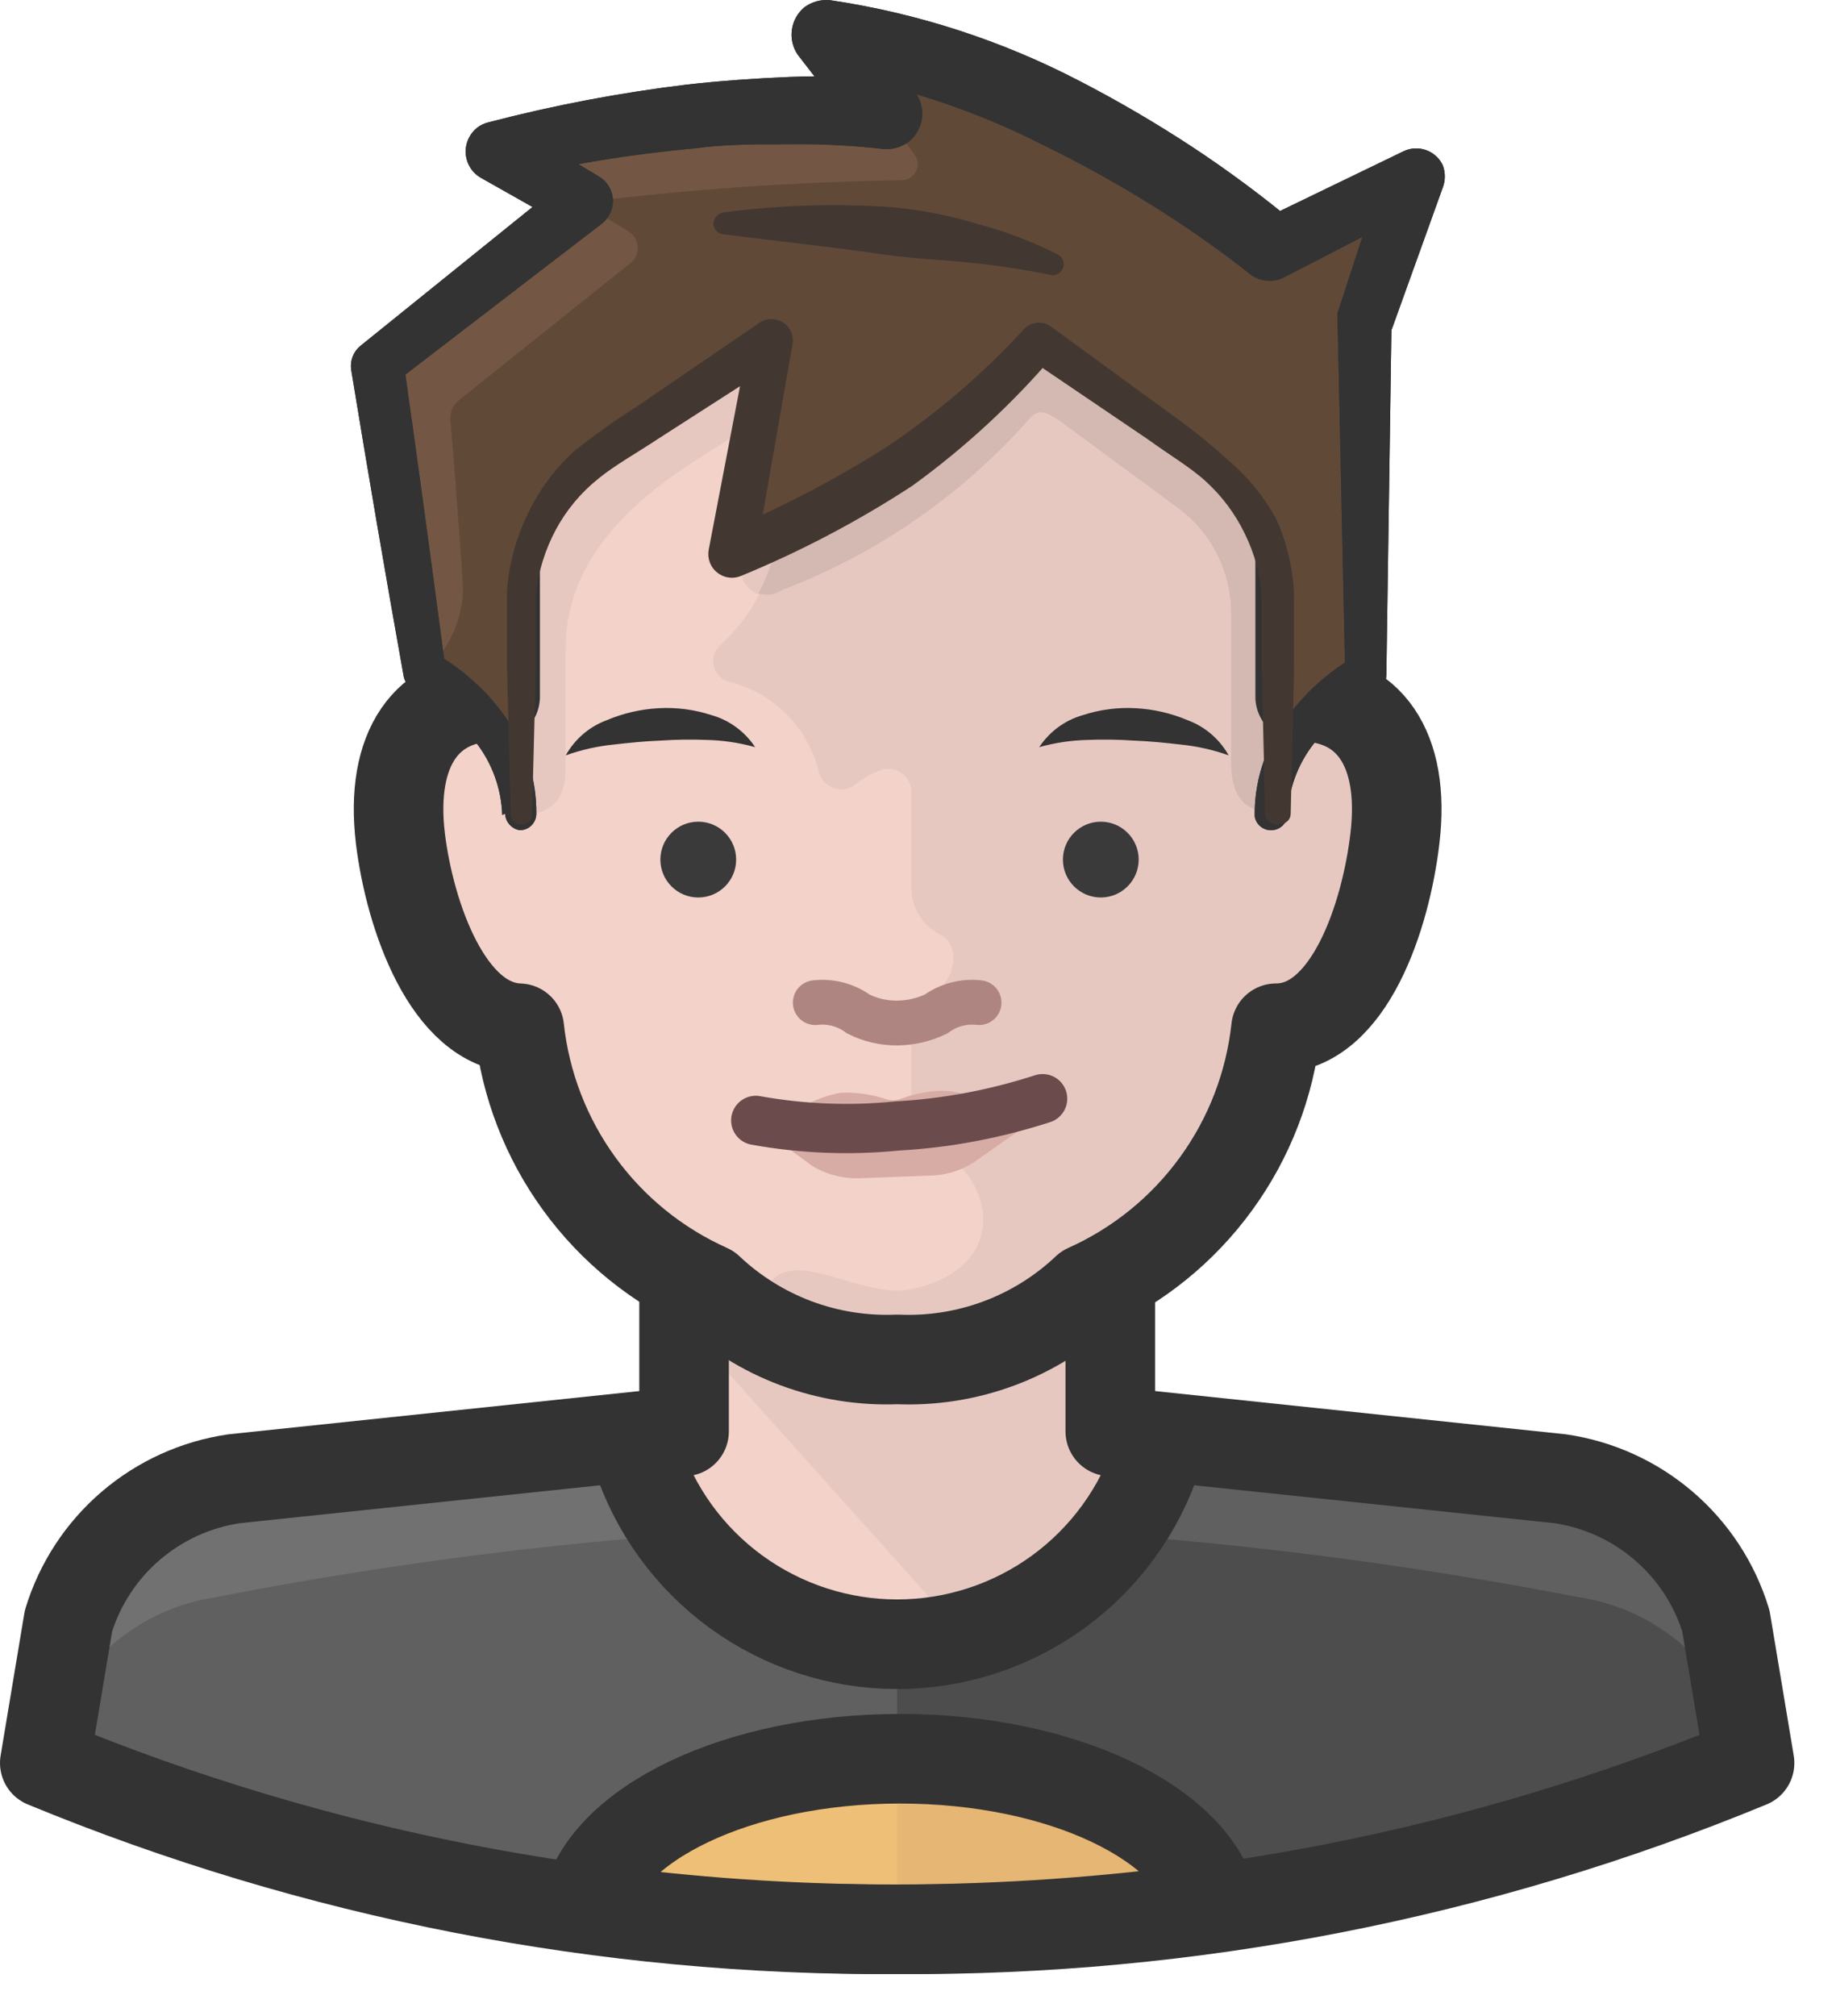 <svg width="41" height="45" viewBox="0 0 41 45" fill="none" xmlns="http://www.w3.org/2000/svg">
<path d="M38.541 36.182C38.288 35.357 37.806 34.621 37.15 34.059C36.495 33.498 35.694 33.133 34.84 33.009L24.794 31.952V28.494H15.276V31.931L5.23 32.988C4.376 33.112 3.575 33.476 2.92 34.038C2.264 34.6 1.782 35.336 1.529 36.161L1 39.333C7.035 41.824 13.506 43.086 20.035 43.045C26.564 43.086 33.035 41.824 39.07 39.333L38.541 36.182Z" fill="#F3D2C9"/>
<path d="M39.07 39.354L38.541 36.182C38.288 35.357 37.806 34.621 37.15 34.059C36.495 33.498 35.694 33.133 34.84 33.009L24.794 31.952V28.494H15.276V29.551L21.473 36.457C22.141 37.168 22.518 38.104 22.531 39.079V43.013C28.216 42.775 33.815 41.536 39.07 39.354V39.354Z" fill="#E7C8C1"/>
<path d="M38.541 36.182C38.288 35.357 37.806 34.621 37.15 34.059C36.495 33.498 35.694 33.133 34.84 33.009C31.932 32.586 28.939 32.29 25.925 32.111C25.633 33.442 24.884 34.63 23.808 35.468C22.733 36.306 21.398 36.742 20.035 36.7C18.533 36.7 14.663 35.642 14.134 32.089C11.089 32.258 8.106 32.565 5.23 32.999C4.376 33.123 3.575 33.487 2.92 34.049C2.264 34.61 1.782 35.346 1.529 36.171L1 39.344C7.035 41.835 13.506 43.097 20.035 43.056C26.564 43.097 33.035 41.835 39.07 39.344L38.541 36.182Z" fill="#717171"/>
<path d="M35.252 35.643C31.863 34.979 28.438 34.517 24.995 34.257C24.42 35.028 23.671 35.652 22.809 36.078C21.947 36.505 20.997 36.721 20.035 36.711C19.074 36.676 18.13 36.441 17.265 36.021C16.4 35.6 15.632 35.003 15.012 34.268C11.59 34.533 8.186 34.995 4.818 35.653C3.872 35.794 2.995 36.228 2.31 36.894C1.625 37.56 1.167 38.424 1 39.365C7.035 41.856 13.506 43.118 20.035 43.077C26.564 43.118 33.035 41.856 39.07 39.365C38.902 38.424 38.444 37.558 37.759 36.891C37.074 36.223 36.198 35.787 35.252 35.643V35.643Z" fill="#606060"/>
<path d="M38.541 36.182C38.288 35.357 37.806 34.621 37.15 34.059C36.495 33.498 35.694 33.134 34.84 33.009C31.932 32.586 28.939 32.29 25.925 32.121C25.741 33.032 25.334 33.883 24.74 34.597C24.145 35.312 23.383 35.867 22.52 36.214V43.003C28.208 42.769 33.811 41.534 39.07 39.354L38.541 36.182Z" fill="#606060"/>
<path d="M39.07 39.365C38.903 38.424 38.445 37.56 37.76 36.894C37.075 36.227 36.198 35.794 35.252 35.653C31.863 34.996 28.438 34.533 24.995 34.268V34.268C24.419 35.037 23.669 35.659 22.807 36.083C21.946 36.508 20.996 36.723 20.035 36.711V43.056C26.562 43.1 33.032 41.845 39.07 39.365Z" fill="#4D4D4D"/>
<path d="M13.077 42.59C15.382 42.909 17.707 43.068 20.035 43.066C22.405 43.062 24.773 42.896 27.12 42.569C26.708 40.708 23.726 39.259 20.099 39.259C16.471 39.259 13.468 40.719 13.077 42.59Z" fill="#EEBF76"/>
<path d="M27.12 42.569C26.708 40.708 23.726 39.259 20.099 39.259H20.035V43.066C22.405 43.064 24.773 42.898 27.12 42.569V42.569Z" fill="#E5B674"/>
<path d="M13.077 42.59C15.382 42.909 17.707 43.068 20.035 43.066C22.405 43.062 24.773 42.896 27.12 42.569C26.708 40.708 23.726 39.259 20.099 39.259C16.471 39.259 13.468 40.719 13.077 42.59Z" stroke="#333333" stroke-width="2" stroke-miterlimit="10" stroke-linecap="round"/>
<path d="M24.794 31.952L34.84 33.009C35.694 33.134 36.495 33.498 37.15 34.059C37.806 34.621 38.288 35.357 38.541 36.182L39.07 39.354C33.035 41.845 26.564 43.107 20.035 43.066C13.506 43.107 7.035 41.845 1 39.354L1.529 36.182C1.782 35.357 2.264 34.621 2.92 34.059C3.575 33.498 4.376 33.134 5.23 33.009L15.276 31.952" stroke="#333333" stroke-width="2" stroke-linejoin="round"/>
<path d="M25.851 32.47C25.454 33.7 24.677 34.772 23.632 35.533C22.587 36.293 21.328 36.703 20.035 36.703C18.742 36.703 17.483 36.293 16.438 35.533C15.393 34.772 14.616 33.7 14.219 32.47" stroke="#333333" stroke-width="2" stroke-linejoin="round"/>
<path d="M20.035 30.345C20.81 30.379 21.583 30.258 22.31 29.987C23.037 29.716 23.702 29.302 24.265 28.769C25.417 28.254 26.413 27.446 27.155 26.425C27.898 25.405 28.359 24.208 28.495 22.953C30.134 22.953 30.948 20.436 31.149 18.723C31.393 16.703 30.557 15.551 29.034 15.551V12.378C29.034 7.609 27.131 3.918 20.046 3.918C12.96 3.918 11.057 7.619 11.057 12.378V15.551C9.534 15.551 8.699 16.703 8.942 18.723C9.153 20.436 9.999 22.9 11.596 22.953C11.732 24.208 12.194 25.405 12.936 26.425C13.678 27.446 14.675 28.254 15.826 28.769C16.387 29.299 17.049 29.712 17.771 29.983C18.494 30.253 19.264 30.377 20.035 30.345Z" fill="#F3D2C9"/>
<path d="M29.024 15.55V12.377C29.024 7.608 27.12 3.917 20.035 3.917C12.95 3.917 11.046 7.619 11.046 12.377V15.55C10.84 15.552 10.634 15.577 10.433 15.624C10.801 15.942 11.094 16.337 11.291 16.781C11.489 17.225 11.586 17.708 11.575 18.194C12.305 18.194 12.633 17.866 12.633 17.136V14.461C12.633 11.785 15.414 10.389 16.334 9.765L16.545 12.748C16.553 12.852 16.587 12.953 16.646 13.04C16.705 13.127 16.786 13.196 16.881 13.241C16.976 13.286 17.081 13.306 17.185 13.297C17.29 13.288 17.39 13.252 17.476 13.192L22.689 9.586C22.844 9.475 23.029 9.416 23.218 9.416C23.408 9.416 23.593 9.475 23.747 9.586L26.317 11.362C26.684 11.63 26.983 11.98 27.19 12.384C27.398 12.788 27.508 13.235 27.512 13.689V17.009C27.512 17.739 27.776 18.141 28.506 18.141C28.495 17.655 28.592 17.172 28.789 16.728C28.987 16.284 29.28 15.889 29.648 15.571C29.441 15.547 29.232 15.54 29.024 15.55Z" fill="#E7C8C1"/>
<path d="M29.024 15.55V12.377C29.024 7.608 27.12 3.918 20.035 3.918C19.16 3.914 18.287 3.981 17.423 4.118V11.362C17.423 11.935 17.304 12.502 17.072 13.027C16.841 13.551 16.503 14.021 16.08 14.408C16.016 14.466 15.969 14.541 15.945 14.624C15.92 14.707 15.919 14.795 15.941 14.879C15.962 14.963 16.006 15.039 16.068 15.099C16.13 15.16 16.207 15.202 16.291 15.222C16.772 15.342 17.211 15.59 17.561 15.94C17.912 16.291 18.16 16.73 18.279 17.21C18.298 17.295 18.337 17.373 18.394 17.439C18.45 17.504 18.522 17.555 18.603 17.585C18.684 17.616 18.771 17.625 18.857 17.613C18.943 17.602 19.024 17.568 19.094 17.517C19.275 17.366 19.483 17.251 19.707 17.179C19.784 17.159 19.864 17.158 19.942 17.174C20.02 17.191 20.092 17.225 20.154 17.274C20.217 17.323 20.267 17.386 20.301 17.457C20.336 17.529 20.353 17.607 20.352 17.686V19.875C20.363 20.084 20.429 20.287 20.545 20.462C20.66 20.636 20.82 20.777 21.008 20.869C21.611 21.208 21.177 22.35 20.352 22.35V25.205C20.355 25.299 20.388 25.389 20.447 25.462C20.507 25.535 20.589 25.586 20.68 25.607C22.065 25.935 22.795 28.251 20.352 28.779C19.189 29.012 17.634 27.722 17.106 28.779C17.007 29.031 16.926 29.289 16.863 29.551C17.828 30.1 18.925 30.375 20.035 30.345C20.81 30.379 21.583 30.257 22.31 29.986C23.037 29.716 23.701 29.302 24.265 28.769C25.417 28.253 26.413 27.445 27.155 26.425C27.898 25.404 28.359 24.207 28.495 22.953C30.134 22.9 30.948 20.436 31.149 18.723C31.382 16.692 30.547 15.55 29.024 15.55Z" fill="#E7C8C1"/>
<path d="M19.348 3.918H19.242C18.63 3.946 18.019 4.006 17.413 4.097V11.341C17.413 12.005 17.25 12.659 16.937 13.245C17.024 13.274 17.118 13.282 17.21 13.269C17.301 13.257 17.389 13.223 17.465 13.171C19.587 12.363 21.481 11.053 22.985 9.353C23.218 9.078 23.398 9.247 23.61 9.353L26.264 11.309C26.644 11.579 26.954 11.936 27.167 12.35C27.381 12.764 27.492 13.223 27.491 13.689V17.009C27.491 17.739 27.755 18.141 28.485 18.141C28.474 17.655 28.571 17.172 28.768 16.728C28.966 16.284 29.259 15.889 29.627 15.571C29.532 15.571 29.225 15.571 29.024 15.571C28.569 13.625 31.445 3.473 19.348 3.918Z" fill="#D4B8B2"/>
<path d="M20.035 30.345C20.81 30.379 21.583 30.258 22.31 29.987C23.037 29.716 23.702 29.302 24.265 28.769C25.417 28.254 26.413 27.446 27.155 26.425C27.898 25.405 28.359 24.208 28.495 22.953C30.134 22.953 30.948 20.436 31.149 18.723C31.393 16.703 30.557 15.551 29.034 15.551V12.378C29.034 7.609 27.131 3.918 20.046 3.918C12.96 3.918 11.057 7.619 11.057 12.378V15.551C9.534 15.551 8.699 16.703 8.942 18.723C9.153 20.436 9.999 22.9 11.596 22.953C11.732 24.208 12.194 25.405 12.936 26.425C13.678 27.446 14.675 28.254 15.826 28.769C16.387 29.299 17.049 29.712 17.771 29.983C18.494 30.253 19.264 30.377 20.035 30.345V30.345Z" stroke="#333333" stroke-width="2" stroke-linejoin="round"/>
<path d="M15.276 28.515V31.952" stroke="#333333" stroke-width="2" stroke-linecap="round" stroke-linejoin="round"/>
<path d="M24.794 28.515V31.952" stroke="#333333" stroke-width="2" stroke-linecap="round" stroke-linejoin="round"/>
<path d="M18.206 22.381C18.547 22.341 18.891 22.432 19.168 22.635C19.437 22.77 19.734 22.839 20.035 22.836V22.836C20.335 22.834 20.631 22.765 20.902 22.635C21.18 22.433 21.523 22.342 21.864 22.381" stroke="#AF8582" stroke-miterlimit="10" stroke-linecap="round"/>
<path d="M28.495 18.194V13.551C28.494 12.876 28.331 12.21 28.02 11.61C27.709 11.011 27.259 10.494 26.708 10.104L23.207 7.619C21.354 9.759 18.99 11.396 16.334 12.377L17.19 7.619L13.436 10.104C12.862 10.492 12.392 11.015 12.068 11.627C11.743 12.239 11.574 12.922 11.575 13.615V18.194C11.522 17.529 11.3 16.888 10.93 16.332C10.56 15.777 10.054 15.326 9.46 15.021L8.402 8.148L13.003 4.531L11.046 3.389C13.906 2.611 16.88 2.336 19.834 2.575L18.449 0.745C23.662 1.401 28.495 5.504 28.495 5.504L31.668 3.918L30.61 7.09V14.979C30.01 15.287 29.5 15.745 29.13 16.308C28.759 16.872 28.541 17.521 28.495 18.194V18.194Z" fill="#735744"/>
<path d="M31.668 3.918L28.495 5.504C28.495 5.504 23.662 1.401 18.449 0.745L20.416 3.442C20.458 3.496 20.484 3.561 20.491 3.629C20.498 3.697 20.485 3.766 20.453 3.827C20.422 3.888 20.374 3.939 20.315 3.974C20.256 4.009 20.188 4.026 20.12 4.023C17.736 4.06 15.357 4.226 12.992 4.52L14.05 5.176C14.108 5.216 14.157 5.269 14.19 5.332C14.223 5.395 14.241 5.465 14.241 5.536C14.241 5.607 14.223 5.676 14.19 5.739C14.157 5.802 14.108 5.855 14.05 5.895L10.253 8.93C10.179 8.988 10.123 9.065 10.089 9.152C10.056 9.24 10.046 9.335 10.063 9.427C10.063 9.427 10.274 11.976 10.338 13.107C10.339 13.468 10.261 13.824 10.109 14.151C9.957 14.478 9.736 14.768 9.46 15C9.978 15.239 10.436 15.589 10.802 16.026C11.167 16.463 11.431 16.976 11.575 17.528V13.594C11.576 12.903 11.746 12.222 12.07 11.612C12.395 11.002 12.864 10.48 13.436 10.093L17.19 7.608L16.323 12.377C19.337 11.267 20.765 10.019 23.197 7.619L26.697 10.104C27.251 10.493 27.703 11.009 28.016 11.609C28.328 12.209 28.493 12.875 28.495 13.551V18.194C28.548 17.529 28.77 16.888 29.14 16.332C29.51 15.777 30.016 15.326 30.61 15.021V7.132L31.668 3.918Z" fill="#614938"/>
<path d="M11.215 18.194C11.196 17.602 10.988 17.032 10.623 16.565C10.44 16.328 10.231 16.111 9.999 15.92C9.769 15.731 9.522 15.564 9.259 15.423C9.198 15.39 9.145 15.345 9.103 15.291C9.061 15.236 9.032 15.173 9.016 15.106V15.106C8.607 12.822 8.216 10.537 7.842 8.253C7.828 8.155 7.839 8.055 7.874 7.963C7.909 7.87 7.967 7.788 8.043 7.725V7.725L12.633 4.023L12.707 5.081L10.74 3.97C10.584 3.882 10.47 3.735 10.423 3.563C10.375 3.39 10.398 3.206 10.486 3.05C10.529 2.972 10.588 2.903 10.659 2.848C10.73 2.794 10.811 2.754 10.898 2.733C12.361 2.351 13.849 2.068 15.35 1.887C16.101 1.803 16.863 1.75 17.624 1.718C18.404 1.687 19.184 1.708 19.961 1.781L19.221 3.04L17.814 1.221C17.703 1.058 17.656 0.859 17.684 0.664C17.711 0.468 17.81 0.29 17.962 0.163C18.129 0.039 18.337 -0.018 18.544 0.005C20.489 0.293 22.373 0.905 24.117 1.813C24.974 2.256 25.806 2.743 26.613 3.272C27.424 3.806 28.204 4.385 28.95 5.007L28.167 4.912L31.34 3.378C31.417 3.34 31.502 3.318 31.588 3.313C31.674 3.308 31.761 3.321 31.842 3.349C31.924 3.378 31.999 3.422 32.063 3.48C32.128 3.537 32.18 3.607 32.217 3.685C32.28 3.848 32.28 4.029 32.217 4.192L31.075 7.365V7.175L30.959 15.064C30.959 15.148 30.935 15.23 30.89 15.301C30.845 15.373 30.781 15.429 30.705 15.465C30.442 15.601 30.194 15.764 29.965 15.952C29.733 16.143 29.524 16.359 29.341 16.597C28.976 17.063 28.768 17.634 28.749 18.226C28.734 18.312 28.689 18.39 28.623 18.446C28.556 18.502 28.471 18.533 28.384 18.533C28.297 18.533 28.212 18.502 28.145 18.446C28.078 18.39 28.034 18.312 28.019 18.226C28.008 17.469 28.238 16.728 28.675 16.11C28.883 15.81 29.124 15.533 29.394 15.286C29.67 15.036 29.971 14.816 30.293 14.63L30.039 15.042L29.87 7.154C29.864 7.097 29.864 7.041 29.87 6.984V6.984L30.927 3.748L31.847 4.552L28.675 6.191C28.554 6.253 28.418 6.279 28.283 6.266C28.148 6.253 28.02 6.201 27.913 6.117V6.117C27.203 5.557 26.462 5.038 25.693 4.563C24.919 4.081 24.122 3.64 23.303 3.241C21.709 2.427 19.995 1.874 18.227 1.602L18.956 0.333L20.437 2.056C20.561 2.224 20.616 2.434 20.588 2.642C20.561 2.849 20.453 3.037 20.289 3.167C20.125 3.289 19.921 3.346 19.718 3.325V3.325C19.016 3.245 18.309 3.21 17.603 3.22C16.884 3.22 16.165 3.22 15.488 3.315C14.063 3.444 12.649 3.677 11.258 4.013L11.438 2.775L13.373 3.939C13.445 3.981 13.509 4.038 13.56 4.105C13.611 4.172 13.647 4.249 13.668 4.331C13.689 4.413 13.693 4.498 13.68 4.581C13.668 4.664 13.639 4.744 13.595 4.816C13.554 4.886 13.5 4.947 13.436 4.996L8.794 8.56L9.005 8.021C9.33 10.319 9.643 12.617 9.946 14.915L9.703 14.577C10.027 14.76 10.329 14.98 10.602 15.233C10.875 15.477 11.116 15.754 11.321 16.058C11.755 16.677 11.985 17.416 11.977 18.173C11.974 18.269 11.934 18.36 11.865 18.428C11.796 18.495 11.703 18.532 11.607 18.532C11.518 18.518 11.437 18.473 11.377 18.405C11.317 18.338 11.283 18.252 11.279 18.162L11.215 18.194Z" fill="#333333"/>
<path d="M11.215 18.194C11.196 17.602 10.988 17.032 10.623 16.565C10.44 16.328 10.231 16.111 9.999 15.92C9.769 15.731 9.522 15.564 9.259 15.423C9.198 15.39 9.145 15.345 9.103 15.291C9.061 15.236 9.032 15.173 9.016 15.106V15.106C8.607 12.822 8.216 10.537 7.842 8.253C7.828 8.155 7.839 8.055 7.874 7.963C7.909 7.87 7.967 7.788 8.043 7.725V7.725L12.633 4.023L12.707 5.081L10.74 3.97C10.584 3.882 10.47 3.735 10.423 3.563C10.375 3.39 10.398 3.206 10.486 3.05C10.529 2.972 10.588 2.903 10.659 2.848C10.73 2.794 10.811 2.754 10.898 2.733C12.361 2.351 13.849 2.068 15.35 1.887C16.101 1.803 16.863 1.75 17.624 1.718C18.404 1.687 19.184 1.708 19.961 1.781L19.221 3.04L17.814 1.221C17.703 1.058 17.656 0.859 17.684 0.664C17.711 0.468 17.81 0.29 17.962 0.163C18.129 0.039 18.337 -0.018 18.544 0.005C20.489 0.293 22.373 0.905 24.117 1.813C24.974 2.256 25.806 2.743 26.613 3.272C27.424 3.806 28.204 4.385 28.95 5.007L28.167 4.912L31.34 3.378C31.417 3.34 31.502 3.318 31.588 3.313C31.674 3.308 31.761 3.321 31.842 3.349C31.924 3.378 31.999 3.422 32.063 3.48C32.128 3.537 32.18 3.607 32.217 3.685C32.28 3.848 32.28 4.029 32.217 4.192L31.075 7.365V7.175L30.959 15.064C30.959 15.148 30.935 15.23 30.89 15.301C30.845 15.373 30.781 15.429 30.705 15.465C30.442 15.601 30.194 15.764 29.965 15.952C29.733 16.143 29.524 16.359 29.341 16.597C28.976 17.063 28.768 17.634 28.749 18.226C28.734 18.312 28.689 18.39 28.623 18.446C28.556 18.502 28.471 18.533 28.384 18.533C28.297 18.533 28.212 18.502 28.145 18.446C28.078 18.39 28.034 18.312 28.019 18.226C28.008 17.469 28.238 16.728 28.675 16.11C28.883 15.81 29.124 15.533 29.394 15.286C29.67 15.036 29.971 14.816 30.293 14.63L30.039 15.042L29.87 7.154C29.864 7.097 29.864 7.041 29.87 6.984V6.984L30.927 3.748L31.847 4.552L28.675 6.191C28.554 6.253 28.418 6.279 28.283 6.266C28.148 6.253 28.02 6.201 27.913 6.117V6.117C27.203 5.557 26.462 5.038 25.693 4.563C24.919 4.081 24.122 3.64 23.303 3.241C21.709 2.427 19.995 1.874 18.227 1.602L18.956 0.333L20.437 2.056C20.561 2.224 20.616 2.434 20.588 2.642C20.561 2.849 20.453 3.037 20.289 3.167C20.125 3.289 19.921 3.346 19.718 3.325V3.325C19.016 3.245 18.309 3.21 17.603 3.22C16.884 3.22 16.165 3.22 15.488 3.315C14.063 3.444 12.649 3.677 11.258 4.013L11.438 2.775L13.373 3.939C13.445 3.981 13.509 4.038 13.56 4.105C13.611 4.172 13.647 4.249 13.668 4.331C13.689 4.413 13.693 4.498 13.68 4.581C13.668 4.664 13.639 4.744 13.595 4.816C13.554 4.886 13.5 4.947 13.436 4.996L8.794 8.56L9.005 8.021C9.33 10.319 9.643 12.617 9.946 14.915L9.703 14.577C10.027 14.76 10.329 14.98 10.602 15.233C10.875 15.477 11.116 15.754 11.321 16.058C11.755 16.677 11.985 17.416 11.977 18.173C11.974 18.269 11.934 18.36 11.865 18.428C11.796 18.495 11.703 18.532 11.607 18.532C11.518 18.518 11.437 18.473 11.377 18.405C11.317 18.338 11.283 18.252 11.279 18.162L11.215 18.194Z" fill="#333333"/>
<path d="M28.252 18.194L28.178 14.947V13.34C28.148 12.843 28.018 12.358 27.797 11.912C27.583 11.468 27.285 11.07 26.919 10.738C26.57 10.421 26.084 10.136 25.65 9.818L22.933 7.978L23.546 7.915C22.608 9.013 21.543 9.997 20.373 10.844C19.166 11.632 17.888 12.304 16.556 12.853C16.468 12.891 16.371 12.905 16.276 12.892C16.181 12.88 16.091 12.841 16.017 12.781C15.941 12.722 15.884 12.643 15.851 12.553C15.817 12.463 15.809 12.366 15.826 12.272L16.736 7.524L17.476 8.01L14.695 9.797C14.25 10.093 13.722 10.389 13.362 10.685C12.971 10.998 12.647 11.386 12.41 11.828C12.174 12.271 12.023 12.756 11.966 13.255C11.966 13.742 11.966 14.313 11.966 14.873L11.882 18.173C11.882 18.204 11.875 18.235 11.863 18.264C11.851 18.293 11.832 18.319 11.81 18.341C11.787 18.363 11.76 18.38 11.731 18.391C11.701 18.402 11.67 18.407 11.638 18.405C11.577 18.405 11.518 18.381 11.474 18.337C11.43 18.294 11.406 18.234 11.406 18.173L11.321 14.873C11.321 14.313 11.321 13.816 11.321 13.192C11.365 12.593 11.523 12.008 11.787 11.468C12.042 10.93 12.401 10.449 12.844 10.051C13.289 9.7 13.751 9.372 14.229 9.068L16.958 7.206C17.01 7.17 17.068 7.145 17.13 7.132C17.192 7.119 17.255 7.119 17.317 7.13C17.379 7.142 17.438 7.166 17.491 7.201C17.544 7.236 17.589 7.281 17.624 7.333C17.659 7.384 17.683 7.441 17.696 7.5C17.708 7.56 17.709 7.622 17.698 7.682V7.682L16.863 12.462L16.133 11.88C17.401 11.356 18.622 10.723 19.781 9.988C20.913 9.234 21.95 8.346 22.869 7.344V7.344C22.946 7.263 23.049 7.212 23.16 7.203C23.271 7.193 23.382 7.224 23.472 7.291L26.094 9.205C26.557 9.53 26.998 9.883 27.416 10.262C27.852 10.631 28.217 11.075 28.495 11.574C28.738 12.11 28.874 12.688 28.897 13.276C28.897 13.858 28.897 14.334 28.897 14.916L28.823 18.162C28.823 18.194 28.817 18.225 28.804 18.254C28.792 18.283 28.774 18.309 28.751 18.33C28.728 18.352 28.701 18.369 28.672 18.38C28.642 18.391 28.611 18.396 28.58 18.395C28.545 18.404 28.509 18.406 28.473 18.401C28.437 18.396 28.403 18.384 28.372 18.365C28.342 18.346 28.315 18.321 28.294 18.292C28.274 18.262 28.259 18.229 28.252 18.194Z" fill="#423831"/>
<path d="M16.143 4.742C17.402 4.577 18.674 4.538 19.94 4.626C20.578 4.687 21.209 4.811 21.822 4.996C22.447 5.162 23.053 5.393 23.631 5.684C23.686 5.715 23.727 5.767 23.745 5.828C23.763 5.889 23.756 5.955 23.726 6.011C23.701 6.058 23.663 6.096 23.615 6.119C23.567 6.142 23.513 6.149 23.461 6.138C22.864 6.015 22.26 5.923 21.653 5.863C21.05 5.8 20.437 5.779 19.823 5.694C18.607 5.514 17.381 5.387 16.143 5.229C16.111 5.225 16.08 5.215 16.052 5.199C16.024 5.183 16 5.161 15.98 5.136C15.96 5.11 15.946 5.081 15.938 5.05C15.929 5.018 15.927 4.986 15.932 4.954C15.945 4.903 15.972 4.857 16.009 4.819C16.046 4.782 16.093 4.756 16.143 4.742Z" fill="#423831"/>
<path d="M15.593 20.034C16.061 20.034 16.439 19.655 16.439 19.188C16.439 18.721 16.061 18.342 15.593 18.342C15.126 18.342 14.747 18.721 14.747 19.188C14.747 19.655 15.126 20.034 15.593 20.034Z" fill="#3A3A3A"/>
<path d="M16.863 16.678C16.512 16.58 16.151 16.526 15.787 16.517C15.439 16.503 15.09 16.508 14.742 16.532C14.394 16.545 14.046 16.581 13.696 16.621C13.334 16.658 12.977 16.739 12.633 16.861C12.838 16.497 13.162 16.219 13.548 16.077C13.916 15.921 14.309 15.83 14.707 15.809C15.108 15.786 15.509 15.839 15.891 15.964C16.287 16.076 16.632 16.329 16.863 16.678Z" fill="#333333"/>
<path d="M23.207 16.678C23.438 16.329 23.783 16.076 24.179 15.964C24.561 15.839 24.962 15.786 25.363 15.809C25.761 15.83 26.154 15.921 26.522 16.077C26.908 16.219 27.232 16.497 27.438 16.861C27.093 16.739 26.736 16.658 26.374 16.621C26.024 16.581 25.676 16.545 25.328 16.532C24.98 16.508 24.631 16.503 24.282 16.517C23.919 16.526 23.558 16.58 23.207 16.678V16.678Z" fill="#333333"/>
<path d="M24.582 20.034C25.049 20.034 25.428 19.655 25.428 19.188C25.428 18.721 25.049 18.342 24.582 18.342C24.115 18.342 23.736 18.721 23.736 19.188C23.736 19.655 24.115 20.034 24.582 20.034Z" fill="#3A3A3A"/>
<path d="M21.122 24.349C20.782 24.345 20.445 24.404 20.129 24.525C20.022 24.567 19.904 24.571 19.794 24.538C19.468 24.428 19.124 24.379 18.78 24.392C18.011 24.531 17.977 24.805 16.87 25.097L18.145 26.031C18.454 26.216 18.811 26.31 19.172 26.302L20.824 26.239C21.186 26.224 21.534 26.103 21.823 25.892L23.253 24.89C21.936 24.688 21.749 24.4 21.122 24.349Z" fill="#D7ACA4"/>
<path d="M16.877 25.01C17.924 25.199 18.987 25.24 20.05 25.133C21.135 25.073 22.218 24.869 23.283 24.525" stroke="#6B4B4B" stroke-width="1.1" stroke-miterlimit="10" stroke-linecap="round"/>
</svg>
